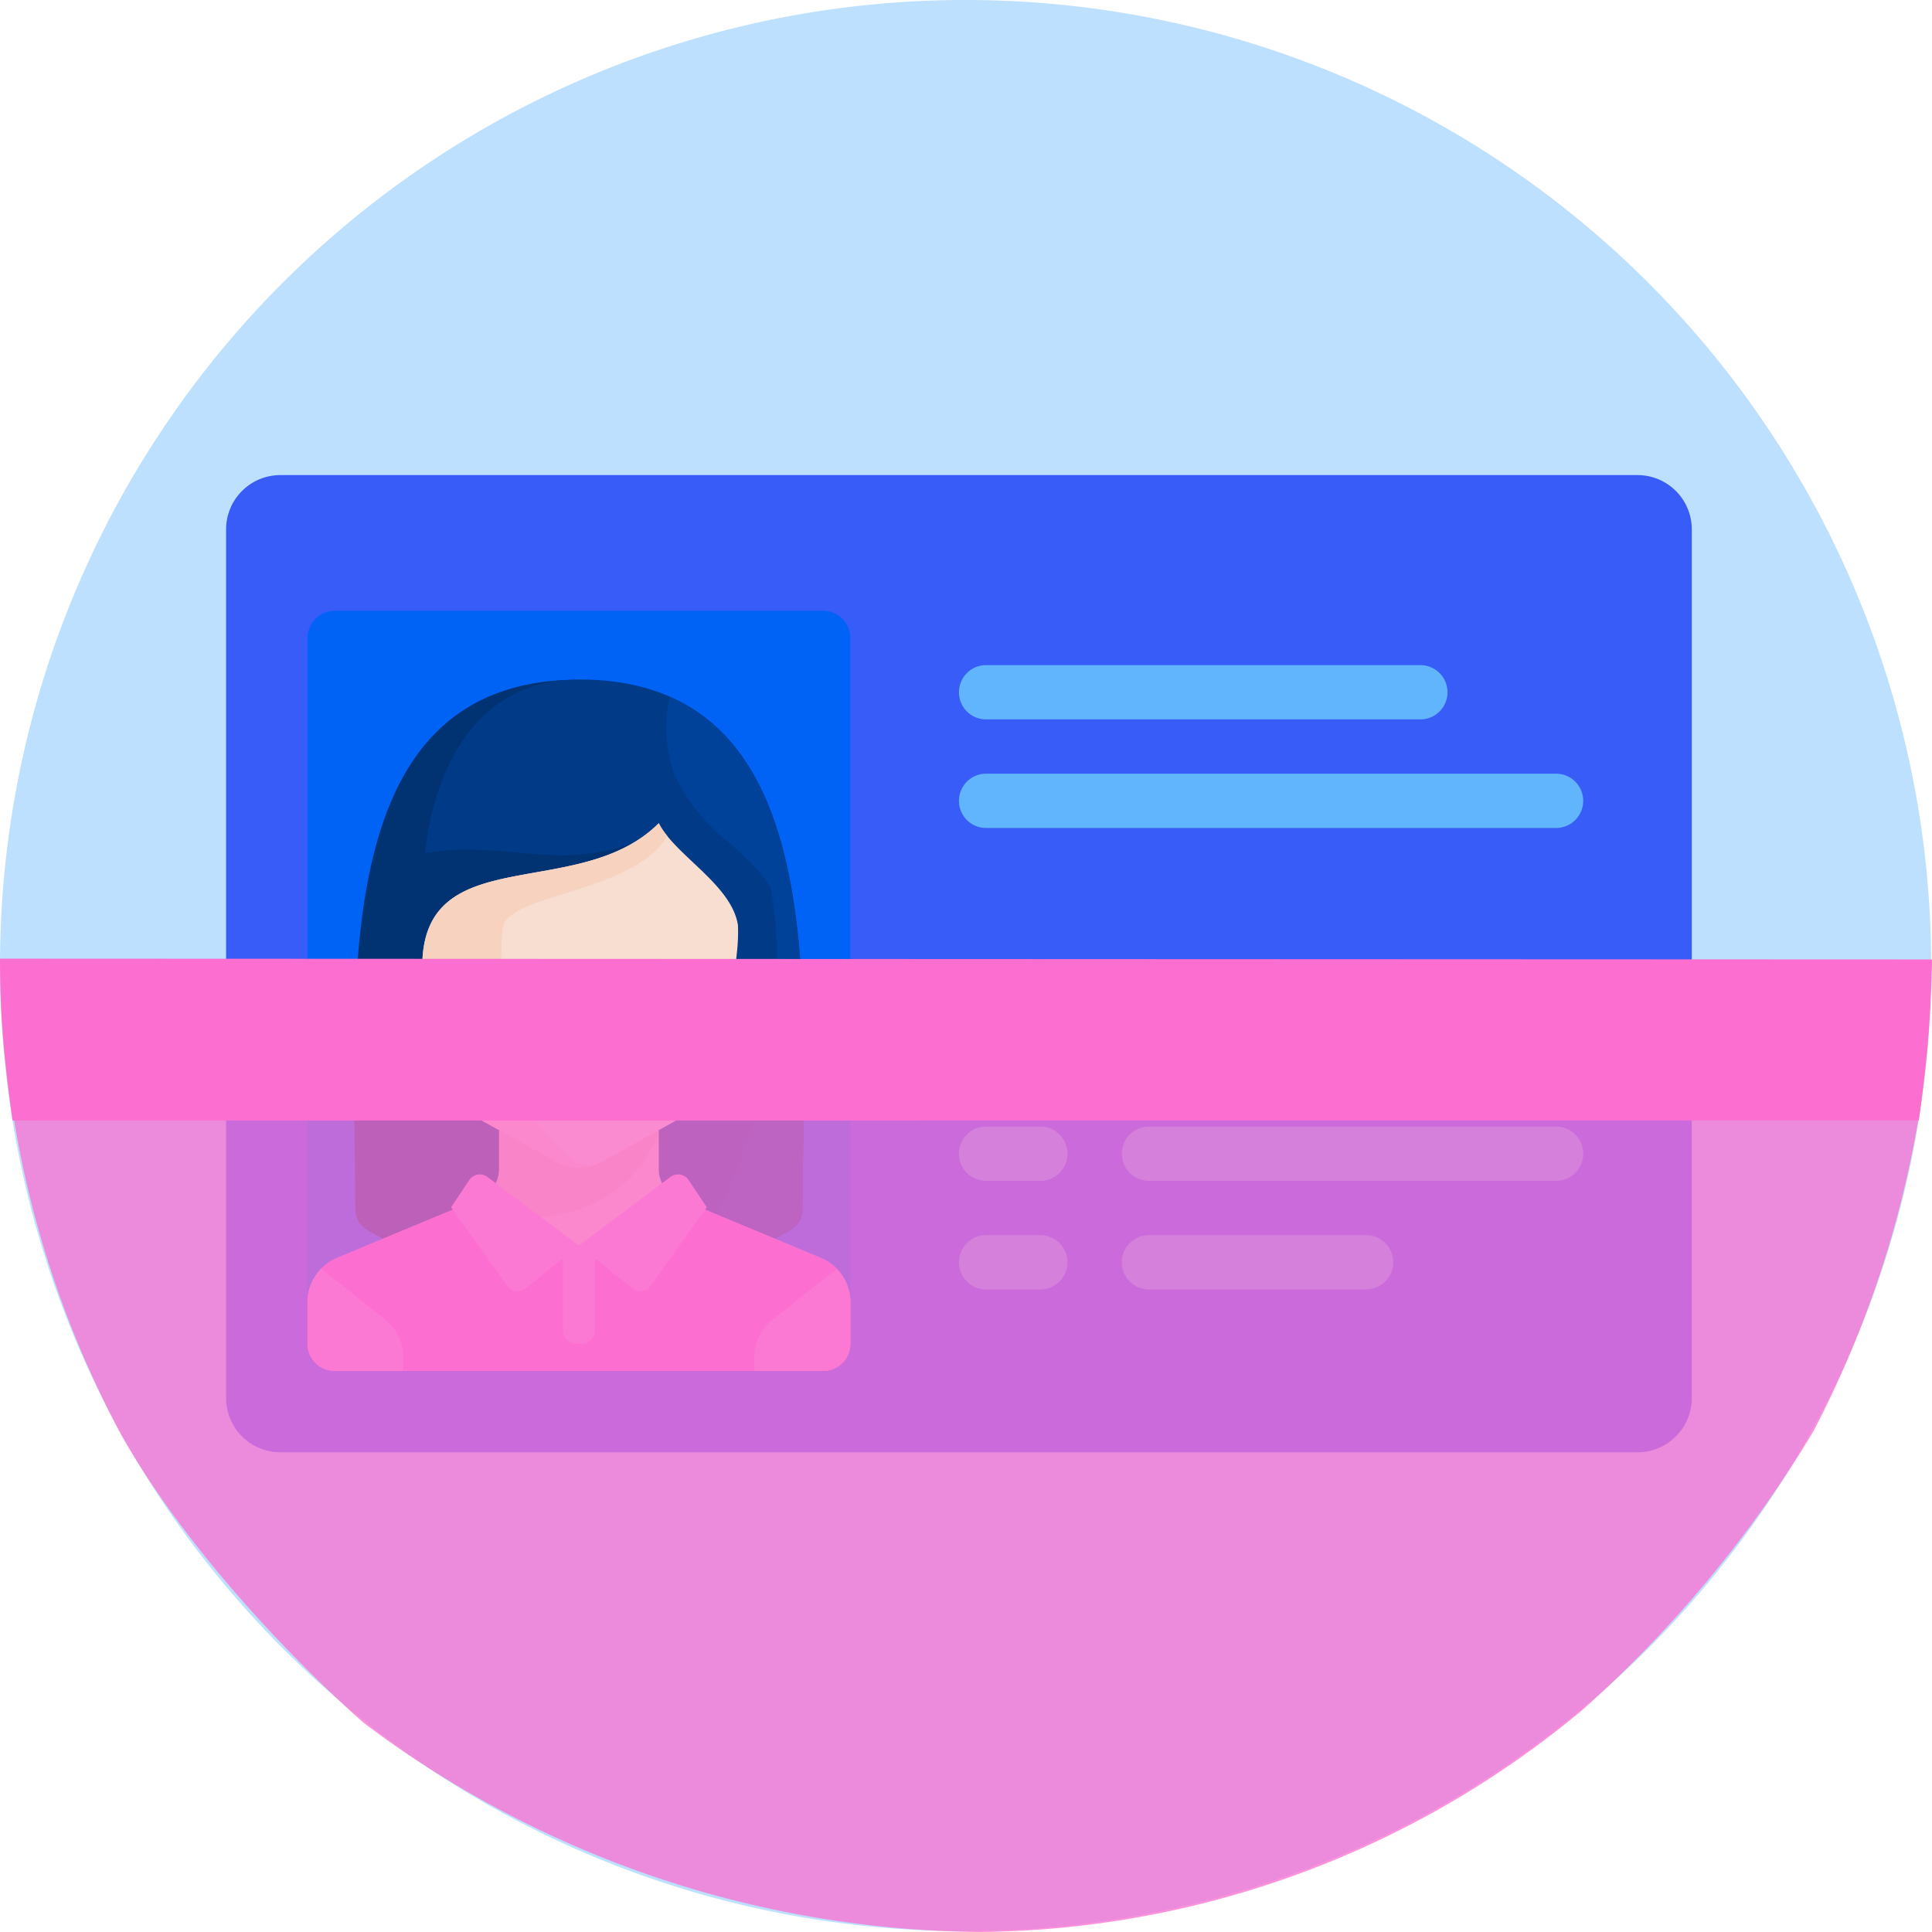 <svg xmlns="http://www.w3.org/2000/svg" width="84" height="83.996" viewBox="0 0 84 83.996"><defs><style>.a{fill:#bce0fd;}.b{fill:#694b4b;}.c{fill:#f6d2bf;}.d{fill:#385cf8;}.e{fill:#0063f6;}.f{fill:#013272;}.g{fill:#013b88;}.h{fill:#00429a;}.i,.n{fill:#fc6fd0;}.j{fill:#f0c3ab;}.k{fill:#fc98dd;}.l{fill:#f7ded0;}.m{fill:#61b5fc;}.n{opacity:0.75;}</style></defs><path class="a" d="M0,41.944A41.982,41.982,0,1,0,41.982,0,41.968,41.968,0,0,0,0,41.944Z" transform="translate(0 0)"/><g transform="translate(9.83 20.656)"><path class="b" d="M69.019,260.673c-10.988,0-9.769,13.363-9.719,23.047a1.034,1.034,0,0,0,.507.884,18.544,18.544,0,0,0,18.425,0,1.034,1.034,0,0,0,.507-.884C78.789,274.036,80.007,260.673,69.019,260.673Z" transform="translate(-53.678 -251.787)"/><path class="c" d="M81.461,313.655l.431,4.091a2.777,2.777,0,0,0,1.417,2.176l3.953,2.2a2.073,2.073,0,0,0,1.413.211h0s-1.993-.6-3.179-3.815c-.363-.983-.868-6.19-.434-6.827.857-1.258,5.64-1.389,7.053-3.722q-.1-.13-.193-.26l-.015-.021a2.674,2.674,0,0,1-.164-.278C88.273,310.878,81.461,308.1,81.461,313.655Z" transform="translate(-72.931 -292.273)"/><path class="d" d="M79.021,236.694H20.015a2.36,2.36,0,0,1-2.36-2.36V196.567a2.36,2.36,0,0,1,2.36-2.36H79.021a2.36,2.36,0,0,1,2.36,2.36v37.767A2.36,2.36,0,0,1,79.021,236.694Z" transform="translate(-17.655 -194.207)"/><path class="e" d="M66.56,271.39H45.318a1.18,1.18,0,0,1-1.18-1.18V239.524a1.18,1.18,0,0,1,1.18-1.18H66.56a1.18,1.18,0,0,1,1.18,1.18V270.21A1.18,1.18,0,0,1,66.56,271.39Z" transform="translate(-40.598 -232.443)"/><path class="f" d="M68.316,260.879c-10.219.573-9.06,13.551-9.011,23.019a1.034,1.034,0,0,0,.507.884,18.21,18.21,0,0,0,9.213,2.45L71.8,267.794" transform="translate(-53.682 -251.965)"/><path class="g" d="M89.116,260.673c-6.248,0-6.682,7.55-6.682,7.55,3.6-.608,5.814.911,9.458-.608l-2.777,19.439a18.21,18.21,0,0,0,9.213-2.45,1.034,1.034,0,0,0,.507-.884C98.885,274.036,100.1,260.673,89.116,260.673Z" transform="translate(-73.774 -251.787)"/><path class="h" d="M166.779,288.607c.043-8.321.941-19.351-5.776-22.292a6.169,6.169,0,0,0,.222,3.411c1.388,2.777,2.777,2.777,4.165,4.86,1.388,7.637-2.653,15.742-4,16.845h0a17.462,17.462,0,0,0,4.877-1.94A1.035,1.035,0,0,0,166.779,288.607Z" transform="translate(-141.718 -256.674)"/><path class="c" d="M66.459,412.908l-6.194-2.581a1.389,1.389,0,0,1-.854-1.282v-1.678H52.468v1.678a1.388,1.388,0,0,1-.854,1.282l-6.194,2.581a2.083,2.083,0,0,0-1.282,1.923v1.805a1.18,1.18,0,0,0,1.18,1.18H66.56a1.18,1.18,0,0,0,1.18-1.18v-1.805A2.083,2.083,0,0,0,66.459,412.908Z" transform="translate(-40.598 -378.869)"/><path class="i" d="M66.459,432.638l-5.989-2.5-4.53,1.956-4.53-1.956-5.989,2.5a2.083,2.083,0,0,0-1.282,1.922v1.805a1.18,1.18,0,0,0,1.18,1.18H66.56a1.18,1.18,0,0,0,1.18-1.18V434.56A2.083,2.083,0,0,0,66.459,432.638Z" transform="translate(-40.598 -398.599)"/><path class="j" d="M101.588,407.367H94.646v1.678a1.388,1.388,0,0,1-.854,1.282l-.967.4C100.227,412.617,101.588,407.367,101.588,407.367Z" transform="translate(-82.775 -378.869)"/><g transform="translate(3.54 30.408)"><path class="k" d="M47.522,454.535l-2.786-2.217a2.079,2.079,0,0,0-.6,1.454v1.8a1.18,1.18,0,0,0,1.18,1.18H48.3v-.6A2.07,2.07,0,0,0,47.522,454.535Z" transform="translate(-44.138 -448.217)"/><path class="k" d="M193.7,455.633v-1.805a2.078,2.078,0,0,0-.588-1.445l-2.8,2.208a2.083,2.083,0,0,0-.782,1.626v.6h2.985A1.18,1.18,0,0,0,193.7,455.633Z" transform="translate(-170.098 -448.274)"/><path class="k" d="M128.019,449.046h-.208a.59.59,0,0,1-.59-.59V444.78h1.388v3.676A.59.59,0,0,1,128.019,449.046Z" transform="translate(-116.114 -441.687)"/><path class="k" d="M96.426,424.738l-3.973-2.98a.555.555,0,0,0-.8.136l-.785,1.178,2.436,3.411a.555.555,0,0,0,.8.111Z" transform="translate(-84.624 -421.647)"/><path class="k" d="M132.414,424.738l3.973-2.98a.555.555,0,0,1,.8.136l.785,1.178-2.436,3.411a.555.555,0,0,1-.8.111Z" transform="translate(-120.613 -421.647)"/></g><path class="l" d="M91.743,307.407c-3.471,3.471-10.283.694-10.283,6.248l.431,4.091a2.777,2.777,0,0,0,1.417,2.176l3.953,2.2a2.082,2.082,0,0,0,2.023,0l3.953-2.2a2.777,2.777,0,0,0,1.417-2.176l.5-4.859a7.665,7.665,0,0,0,.031-1.039C94.922,310.081,92.437,308.8,91.743,307.407Z" transform="translate(-72.93 -292.273)"/><g transform="translate(31.863 8.261)"><g transform="translate(0)"><path class="m" d="M276.062,258.36H257.18a1.18,1.18,0,0,1-1.18-1.18h0a1.18,1.18,0,0,1,1.18-1.18h18.882a1.18,1.18,0,0,1,1.18,1.18h0A1.18,1.18,0,0,1,276.062,258.36Z" transform="translate(-256 -255.999)"/><path class="m" d="M281.963,293.671H257.18a1.18,1.18,0,0,1-1.18-1.18h0a1.18,1.18,0,0,1,1.18-1.18h24.782a1.18,1.18,0,0,1,1.18,1.18h0A1.18,1.18,0,0,1,281.963,293.671Z" transform="translate(-256 -286.589)"/></g><path class="m" d="M259.54,373.119h-2.36a1.18,1.18,0,0,1-1.18-1.18h0a1.18,1.18,0,0,1,1.18-1.18h2.36a1.18,1.18,0,0,1,1.18,1.18h0A1.18,1.18,0,0,1,259.54,373.119Z" transform="translate(-256 -355.415)"/><path class="m" d="M324.307,373.119H310.145a1.18,1.18,0,0,1-1.18-1.18h0a1.18,1.18,0,0,1,1.18-1.18h14.161a1.18,1.18,0,0,1,1.18,1.18h0A1.18,1.18,0,0,1,324.307,373.119Z" transform="translate(-301.884 -355.415)"/><path class="m" d="M259.54,408.429h-2.36a1.18,1.18,0,0,1-1.18-1.18h0a1.18,1.18,0,0,1,1.18-1.18h2.36a1.18,1.18,0,0,1,1.18,1.18h0A1.18,1.18,0,0,1,259.54,408.429Z" transform="translate(-256 -386.005)"/><path class="m" d="M327.847,408.429h-17.7a1.18,1.18,0,0,1-1.18-1.18h0a1.18,1.18,0,0,1,1.18-1.18h17.7a1.18,1.18,0,0,1,1.18,1.18h0A1.18,1.18,0,0,1,327.847,408.429Z" transform="translate(-301.884 -386.005)"/><path class="m" d="M259.54,443.739h-2.36a1.18,1.18,0,0,1-1.18-1.18h0a1.18,1.18,0,0,1,1.18-1.18h2.36a1.18,1.18,0,0,1,1.18,1.18h0A1.18,1.18,0,0,1,259.54,443.739Z" transform="translate(-256 -416.594)"/><g transform="translate(7.081 24.784)"><path class="m" d="M319.586,443.739h-9.441a1.18,1.18,0,0,1-1.18-1.18h0a1.18,1.18,0,0,1,1.18-1.18h9.441a1.18,1.18,0,0,1,1.18,1.18h0A1.18,1.18,0,0,1,319.586,443.739Z" transform="translate(-308.965 -441.378)"/></g></g><path class="c" d="M81.461,313.655l.431,4.091a2.777,2.777,0,0,0,1.417,2.176l3.953,2.2a2.073,2.073,0,0,0,1.413.211h0s-1.993-.6-3.179-3.815c-.363-.983-.868-6.19-.434-6.827.857-1.258,5.64-1.389,7.053-3.722q-.1-.13-.193-.26l-.015-.021a2.674,2.674,0,0,1-.164-.278C88.273,310.878,81.461,308.1,81.461,313.655Z" transform="translate(-72.931 -292.272)"/></g><path class="n" d="M0,0,83.073,0a46,46,0,0,1-4.695,14.412,52.1,52.1,0,0,1-10.05,12.125,41.435,41.435,0,0,1-26.123,9.656,45.146,45.146,0,0,1-26.848-9.078S8.626,21.338,4.787,14.561A44.394,44.394,0,0,1,0,0Z" transform="translate(0.474 47.807)"/><path class="i" d="M-.473-.039l84,.035s-.017,1.479-.147,3.229-.429,3.77-.429,3.77L.07,7s-.289-1.991-.425-3.75S-.473-.039-.473-.039Z" transform="translate(0.474 41.719)"/></svg>
